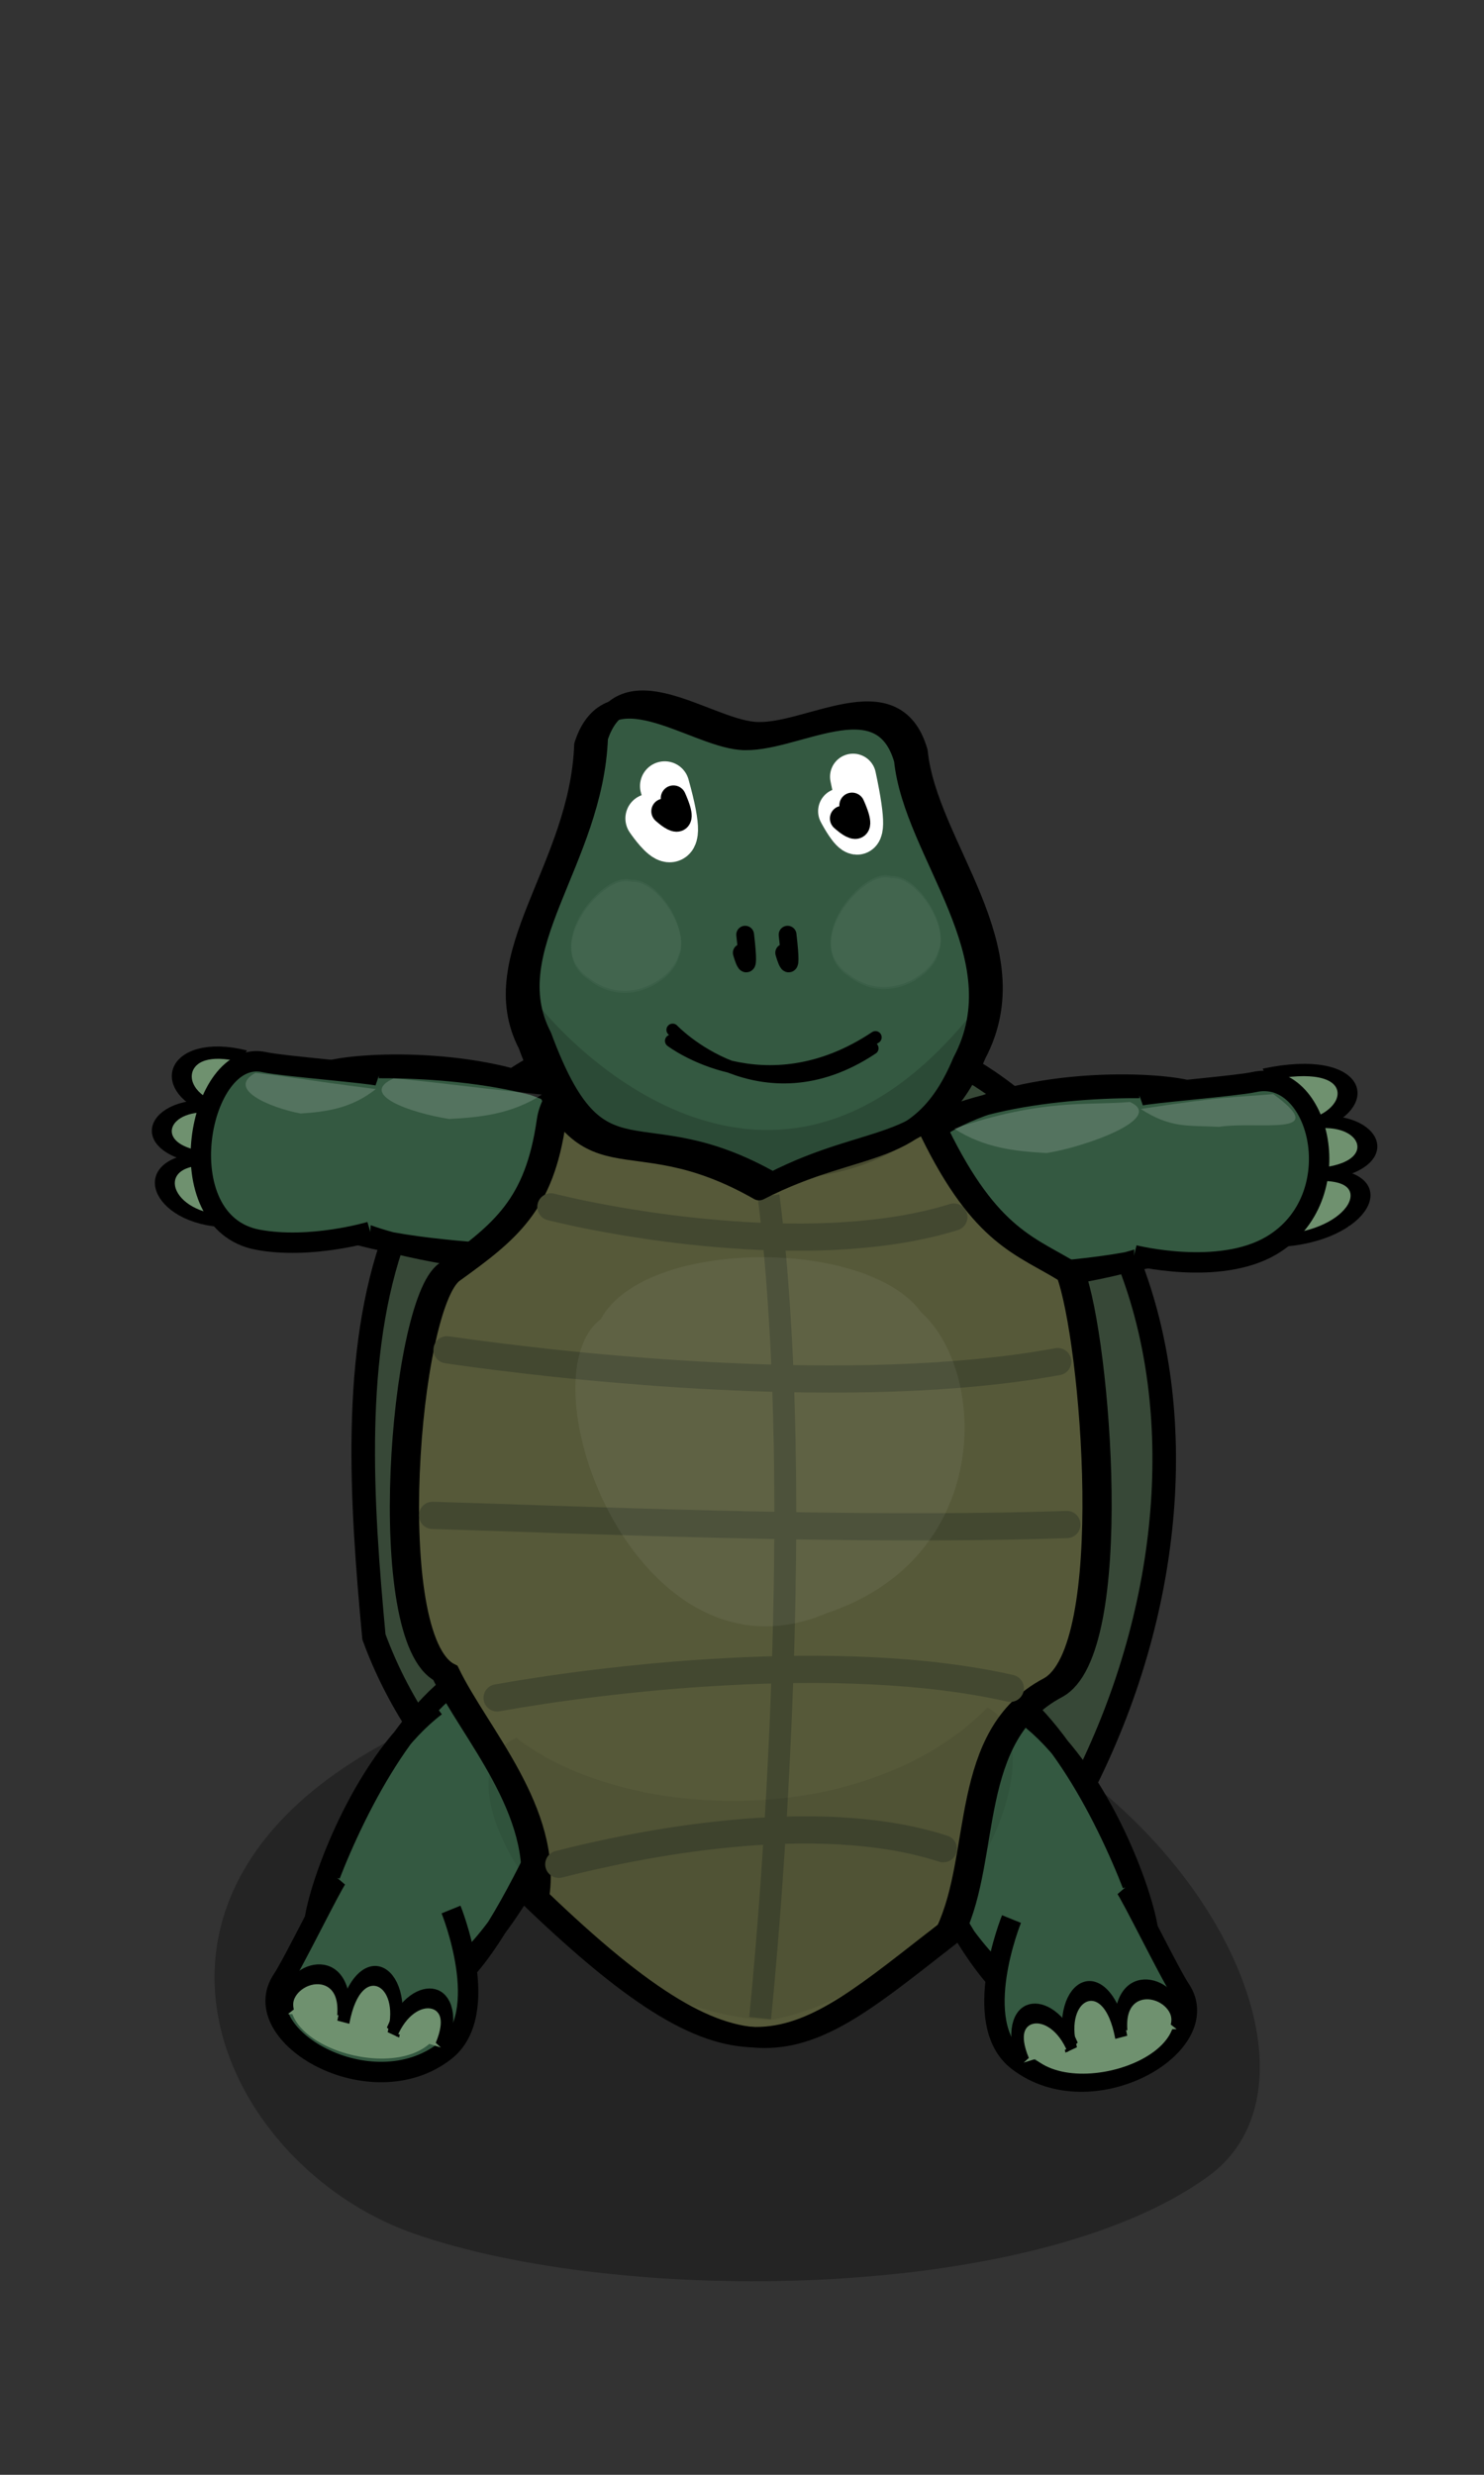 <!--Created with Inkscape (http://www.inkscape.org/)--><svg xmlns:dc="http://purl.org/dc/elements/1.1/" xmlns:cc="http://creativecommons.org/ns#" xmlns:rdf="http://www.w3.org/1999/02/22-rdf-syntax-ns#" xmlns="http://www.w3.org/2000/svg" xmlns:sodipodi="http://sodipodi.sourceforge.net/DTD/sodipodi-0.dtd" xmlns:inkscape="http://www.inkscape.org/namespaces/inkscape" width="120" height="200" sodipodi:version="0.32" inkscape:version="0.91 r13725" sodipodi:docname="08_turtle.svg" version="1.0"><rect width="100%" height="100%" fill="#333333" stroke="none"/><sodipodi:namedview pagecolor="#ffffff" bordercolor="#666666" borderopacity="1.0" inkscape:pageopacity="0.0" inkscape:pageshadow="2" inkscape:zoom="1.8395349" inkscape:cx="104.28571" inkscape:cy="84.285714" inkscape:document-units="px" inkscape:current-layer="layer1" inkscape:window-width="943" inkscape:window-height="876" inkscape:window-x="65" inkscape:window-y="18" height="200px" width="120px"/><g inkscape:label="Calque 1" inkscape:groupmode="layer"><path style="opacity:1;fill:#000;fill-opacity:.291;fill-rule:evenodd;stroke:none;stroke-width:5;stroke-linecap:round;stroke-linejoin:round;stroke-miterlimit:4;stroke-opacity:1" d="M33.397 180.481c-17.724-6.247-28.964-34.2 11.678-44.93 40.616-10.724 67.535 29.488 52.642 40.318-14.123 10.269-47.705 10.468-64.32 4.612z" sodipodi:nodetypes="czzz"/><path sodipodi:nodetypes="cccc" d="M59.337 81.895c33.327-.716 42.447 33.792 28.531 61.89-22.254 23.55-50.154 8.926-57.632-11.502-2.04-21.827-3.138-47.923 29.101-50.388z" style="fill:#374837;fill-opacity:1;fill-rule:evenodd;stroke:#000;stroke-width:1.904;stroke-linecap:butt;stroke-linejoin:miter;stroke-miterlimit:4;stroke-dasharray:none;stroke-opacity:1"/><path style="fill:#345941;fill-opacity:1;fill-rule:nonzero;stroke:#000;stroke-width:1.65;stroke-linecap:butt;stroke-linejoin:miter;stroke-miterlimit:4;stroke-opacity:1" d="M35.231 137.884c-5.622 4.268-9.21 13.736-9.77 17.183 0 0-1.274 6.923 10.609 5.636 3.387-2.611 6.191-8.621 8.415-13.089m-8.224-11.242c-5.347 4.44-9.307 13.864-10.716 18.403 0 0 1.882 5.726 10.179 5.322 4.055-2.458 6.76-7.972 9.944-13.005" sodipodi:nodetypes="cccccccc" inkscape:transform-center-y="3.101788" inkscape:transform-center-x="1.9201514" inkscape:export-filename="/home/mat/Travaux/Inkscape/Gcompris/path3176.png" inkscape:export-xdpi="90" inkscape:export-ydpi="90"/><path style="fill:#345941;fill-opacity:1;fill-rule:nonzero;stroke:#000;stroke-width:1.65;stroke-linecap:butt;stroke-linejoin:miter;stroke-miterlimit:4;stroke-opacity:1" d="M83.034 138.656c5.622 4.268 9.21 13.735 9.77 17.183 0 0 1.274 6.923-10.609 5.635-3.387-2.61-6.191-8.62-8.415-13.088m8.225-11.242c5.346 4.44 9.306 13.864 10.715 18.402 0 0-1.881 5.727-10.179 5.322-4.055-2.458-6.76-7.971-9.944-13.004" sodipodi:nodetypes="cccccccc" inkscape:transform-center-y="3.1017836" inkscape:transform-center-x="-1.9201502" inkscape:export-filename="/home/mat/Travaux/Inkscape/Gcompris/path3176.png" inkscape:export-xdpi="90" inkscape:export-ydpi="90"/><path style="fill:#345941;fill-opacity:1;fill-rule:nonzero;stroke:#000;stroke-width:1.65;stroke-linecap:butt;stroke-linejoin:miter;stroke-miterlimit:4;stroke-opacity:1" d="M76.311 90.848c6.037-3.66 16.16-3.515 19.572-2.77 0 0 6.907 1.361 1.34 11.938-3.672 2.19-10.293 2.59-15.264 3.015M74.527 91.25c6.095-3.34 16.314-3.559 21.053-3.2 0 0 4.634 3.854 1.207 11.422-3.776 2.867-9.898 3.356-15.749 4.467" sodipodi:nodetypes="cccccccc" inkscape:transform-center-y="6.684721" inkscape:transform-center-x="6.8886086" inkscape:export-filename="/home/mat/Travaux/Inkscape/Gcompris/path3176.png" inkscape:export-xdpi="90" inkscape:export-ydpi="90"/><path style="fill:#345941;fill-opacity:1;fill-rule:nonzero;stroke:#000;stroke-width:1.65;stroke-linecap:butt;stroke-linejoin:miter;stroke-miterlimit:4;stroke-opacity:1" d="M46.468 89.237c-6.036-3.66-16.16-3.515-19.572-2.77 0 0-6.906 1.361-1.34 11.938 3.672 2.19 10.293 2.59 15.265 3.016m7.431-11.782c-6.094-3.34-16.314-3.559-21.053-3.2 0 0-4.634 3.854-1.207 11.422 3.776 2.868 9.898 3.357 15.749 4.467" sodipodi:nodetypes="cccccccc" inkscape:transform-center-y="6.6847211" inkscape:transform-center-x="-6.8886073" inkscape:export-filename="/home/mat/Travaux/Inkscape/Gcompris/path3176.png" inkscape:export-xdpi="90" inkscape:export-ydpi="90"/><path sodipodi:nodetypes="cccccccccc" d="M672.315 289.979c14.578-3.654 21.92-1.039 27.762 10.934 7.67 15.722 13.606 16.758 20.053 20.812 3.642 9.665 7.567 55.49-2.633 60.899-13.243 7.022-9.666 24.543-15.051 35.812-22.661 17.581-29.374 25.54-61.146-4.986 2.016-12.68-8.781-24.106-13.094-33.017-9.923-4.983-6.032-54.132.57-58.881 8.32-5.985 13.247-9.878 15.006-22.2 1.196-8.378 16.058-14.556 28.533-9.373z" style="fill:#565939;fill-opacity:1;fill-rule:evenodd;stroke:#000;stroke-width:3;stroke-linecap:butt;stroke-linejoin:miter;stroke-miterlimit:4;stroke-dasharray:none;stroke-opacity:1" transform="translate(-309.854 -74.068) scale(.55)"/><path sodipodi:nodetypes="cccccccccc" d="M673.61 290.074c14.578-3.653 21.92-1.038 27.762 10.935 7.67 15.722 13.606 16.758 20.054 20.812 3.642 9.665 7.567 55.49-2.634 60.898-13.243 7.022-9.666 24.544-15.05 35.812-22.662 17.582-29.375 25.541-61.147-4.985 2.016-12.681-8.781-24.107-13.093-33.017-9.923-4.983-6.033-54.132.57-58.882 8.319-5.985 13.246-9.877 15.005-22.199 1.196-8.378 16.058-14.557 28.533-9.374z" style="fill:none;fill-opacity:1;fill-rule:evenodd;stroke:#000;stroke-width:3;stroke-linecap:butt;stroke-linejoin:miter;stroke-miterlimit:4;stroke-dasharray:none;stroke-opacity:1" transform="translate(-309.854 -74.068) scale(.55)"/><path style="fill:#345941;fill-opacity:1;fill-rule:evenodd;stroke:#000;stroke-width:1.65;stroke-linecap:butt;stroke-linejoin:miter;stroke-miterlimit:4;stroke-dasharray:none;stroke-opacity:1" d="M81.793 155.088s-3.408 8.394.485 11.433c5.987 4.674 16.192-1.285 13.143-5.778-.816-1.202-4.004-7.712-4.43-8.208" sodipodi:nodetypes="cssc" inkscape:transform-center-x="-13.79128" inkscape:transform-center-y="-17.660431"/><path style="fill:none;fill-opacity:.75;fill-rule:evenodd;stroke:#434830;stroke-width:1.771;stroke-linecap:butt;stroke-linejoin:miter;stroke-miterlimit:4;stroke-dasharray:none;stroke-opacity:1" d="M62.15 96.635c2.783 21.9.613 53.587-.683 66.455" sodipodi:nodetypes="cc"/><path style="fill:none;fill-opacity:.75;fill-rule:evenodd;stroke:#434830;stroke-width:2.2;stroke-linecap:round;stroke-linejoin:miter;stroke-miterlimit:4;stroke-dasharray:none;stroke-opacity:1" d="M86.27 123.204c-18.015.602-40.488-.433-51.294-.74" sodipodi:nodetypes="cc"/><path style="fill:none;fill-opacity:.75;fill-rule:evenodd;stroke:#434830;stroke-width:2.2;stroke-linecap:round;stroke-linejoin:miter;stroke-miterlimit:4;stroke-dasharray:none;stroke-opacity:1" d="M85.528 110.039c-16.415 3.02-39.733.45-49.379-.957" sodipodi:nodetypes="cc"/><path style="fill:none;fill-opacity:.75;fill-rule:evenodd;stroke:#434830;stroke-width:2.2;stroke-linecap:round;stroke-linejoin:miter;stroke-miterlimit:4;stroke-dasharray:none;stroke-opacity:1" d="M77.13 98.356c-10.738 3.346-26.273.737-32.582-.821" sodipodi:nodetypes="cc"/><path sodipodi:nodetypes="cccc" d="M66.891 130.352c13.376-4.48 12.997-19.435 7.588-24.31-4.368-6.028-22.335-5.992-25.889.554-6.449 4.898 2.93 30.326 18.301 23.756z" style="fill:#fff;fill-opacity:.057;fill-rule:evenodd;stroke:none;stroke-width:3;stroke-linecap:round;stroke-linejoin:round;stroke-miterlimit:4;stroke-opacity:1"/><path sodipodi:nodetypes="cc" d="M108.172 86.805c-6.691-.066-4.576 14.361.93 12.289" style="fill:#6f916f;fill-opacity:1;fill-rule:evenodd;stroke:none;stroke-width:2.302;stroke-linecap:butt;stroke-linejoin:miter;stroke-miterlimit:4;stroke-dasharray:none;stroke-opacity:1" inkscape:transform-center-x="-2.5545485" inkscape:transform-center-y="-5.9956315"/><g style="fill:#6f916f;fill-opacity:1" inkscape:transform-center-x="-4.1221288" inkscape:transform-center-y="-5.6593472"><path inkscape:transform-center-y="-1.4778979" inkscape:transform-center-x="3.4697407" sodipodi:nodetypes="cc" d="M725.848 281.261c-.864-13-20.186-7.342-21.187 9.088" style="fill:#6f916f;fill-opacity:1;fill-rule:evenodd;stroke:#000;stroke-width:4;stroke-linecap:butt;stroke-linejoin:miter;stroke-miterlimit:4;stroke-dasharray:none;stroke-opacity:1" transform="matrix(.003 -.249 -.403 .006 218.318 273.992)"/><path inkscape:transform-center-y="-2.595119" inkscape:transform-center-x="3.9451526" sodipodi:nodetypes="cc" d="M742.725 284.284c2.821-12.72-15.058-16.97-16.636-1.6" style="fill:#6f916f;fill-opacity:1;fill-rule:evenodd;stroke:#000;stroke-width:4;stroke-linecap:butt;stroke-linejoin:miter;stroke-miterlimit:4;stroke-dasharray:none;stroke-opacity:1" transform="matrix(.003 -.249 -.403 .006 218.318 273.992)"/><path inkscape:transform-center-y="-2.6254546" inkscape:transform-center-x="3.9052362" sodipodi:nodetypes="cc" d="M758.704 293.422c6.164-19.308-11.592-20.447-16.536-9.647" style="fill:#6f916f;fill-opacity:1;fill-rule:evenodd;stroke:#000;stroke-width:4;stroke-linecap:butt;stroke-linejoin:miter;stroke-miterlimit:4;stroke-dasharray:none;stroke-opacity:1" transform="matrix(.003 -.249 -.403 .006 218.318 273.992)"/></g><path style="fill:#345941;fill-opacity:1;fill-rule:evenodd;stroke:#000;stroke-width:1.65;stroke-linecap:butt;stroke-linejoin:miter;stroke-miterlimit:4;stroke-dasharray:none;stroke-opacity:1" d="M91.703 101.439s6.836 1.727 11.094-.776c6.547-3.85 3.908-14.399-1.391-13.215-1.418.317-8.644.889-9.262 1.102" sodipodi:nodetypes="cssc" inkscape:transform-center-x="-4.8012371" inkscape:transform-center-y="5.7644032"/><path sodipodi:nodetypes="cc" d="M15.482 85.537c6.69-.067 4.575 14.36-.93 12.288" style="fill:#6f916f;fill-opacity:1;fill-rule:evenodd;stroke:none;stroke-width:2.302;stroke-linecap:butt;stroke-linejoin:miter;stroke-miterlimit:4;stroke-dasharray:none;stroke-opacity:1" inkscape:transform-center-x="2.554549" inkscape:transform-center-y="-5.9956319"/><g style="fill:#6f916f;fill-opacity:1" inkscape:transform-center-x="4.122178" inkscape:transform-center-y="-5.6593351"><path inkscape:transform-center-y="-1.4778979" inkscape:transform-center-x="3.4697407" sodipodi:nodetypes="cc" d="M725.848 281.261c-.864-13-19.794-8.944-20.01 4.282" style="fill:#6f916f;fill-opacity:1;fill-rule:evenodd;stroke:#000;stroke-width:4;stroke-linecap:butt;stroke-linejoin:miter;stroke-miterlimit:4;stroke-dasharray:none;stroke-opacity:1" transform="matrix(-.003 -.249 .403 .006 -94.665 272.724)"/><path inkscape:transform-center-y="-2.595119" inkscape:transform-center-x="3.9451526" sodipodi:nodetypes="cc" d="M742.725 284.284c2.821-12.72-15.058-16.97-16.636-1.6" style="fill:#6f916f;fill-opacity:1;fill-rule:evenodd;stroke:#000;stroke-width:4;stroke-linecap:butt;stroke-linejoin:miter;stroke-miterlimit:4;stroke-dasharray:none;stroke-opacity:1" transform="matrix(-.003 -.249 .403 .006 -94.665 272.724)"/><path inkscape:transform-center-y="-2.6254546" inkscape:transform-center-x="3.9052362" sodipodi:nodetypes="cc" d="M759.468 289.415c5.428-14.23-12.356-16.44-17.3-5.64" style="fill:#6f916f;fill-opacity:1;fill-rule:evenodd;stroke:#000;stroke-width:4;stroke-linecap:butt;stroke-linejoin:miter;stroke-miterlimit:4;stroke-dasharray:none;stroke-opacity:1" transform="matrix(-.003 -.249 .403 .006 -94.665 272.724)"/></g><path style="fill:#345941;fill-opacity:1;fill-rule:evenodd;stroke:#000;stroke-width:1.65;stroke-linecap:butt;stroke-linejoin:miter;stroke-miterlimit:4;stroke-dasharray:none;stroke-opacity:1" d="M29.944 99.545s-4.855 1.445-9.113.639c-7.462-1.412-4.757-15.53.543-14.347 1.417.317 8.644.89 9.26 1.102" sodipodi:nodetypes="cssc" inkscape:transform-center-x="4.8012379" inkscape:transform-center-y="5.764403"/><path sodipodi:nodetypes="ccccccc" d="M638.264 335.378c7.72.714 20.693-8.851 24.095 2.924 1.405 13.892 16.879 28.83 8.597 44.413-6.19 14.802-14.962 11.137-29.933 18.846-19.938-11.394-25.353 1.735-33.949-21.437-6.704-12.918 7.584-25.762 8.266-43.942 3.676-11.3 15.7-1.471 22.924-.804z" style="fill:#345941;fill-opacity:1;fill-rule:evenodd;stroke:#000;stroke-width:3;stroke-linecap:round;stroke-linejoin:round;stroke-miterlimit:4;stroke-dasharray:none;stroke-opacity:1" transform="translate(-290.1 -125.303) scale(.55)"/><path sodipodi:nodetypes="cc" d="M625.182 343.319c3.796 13.587-2.148 4.76-2.148 4.76" style="fill:#000;fill-opacity:1;fill-rule:evenodd;stroke:#fff;stroke-width:7.263;stroke-linecap:round;stroke-linejoin:round;stroke-miterlimit:4;stroke-opacity:1" transform="translate(-290.1 -125.303) scale(.55)"/><path sodipodi:nodetypes="cc" d="M626.467 345.092c2.456 5.524-1.39 1.936-1.39 1.936" style="fill:#000;fill-opacity:1;fill-rule:evenodd;stroke:#000;stroke-width:3.725;stroke-linecap:round;stroke-linejoin:round;stroke-miterlimit:4;stroke-opacity:1" transform="translate(-290.1 -125.303) scale(.55)"/><path sodipodi:nodetypes="cc" d="M652.874 341.95c3.096 14.471-1.753 5.07-1.753 5.07" style="fill:#000;fill-opacity:1;fill-rule:evenodd;stroke:#fff;stroke-width:6.77;stroke-linecap:round;stroke-linejoin:round;stroke-miterlimit:4;stroke-opacity:1" transform="translate(-290.1 -125.303) scale(.55)"/><path sodipodi:nodetypes="cc" d="M652.723 346.151c2.456 5.524-1.39 1.935-1.39 1.935" style="fill:#000;fill-opacity:1;fill-rule:evenodd;stroke:#000;stroke-width:3.725;stroke-linecap:round;stroke-linejoin:round;stroke-miterlimit:4;stroke-opacity:1" transform="translate(-290.1 -125.303) scale(.55)"/><path sodipodi:nodetypes="cc" d="M637.01 365.163c.883 7.575-.499 2.654-.499 2.654" style="fill:#000;fill-opacity:1;fill-rule:evenodd;stroke:#000;stroke-width:2.615;stroke-linecap:round;stroke-linejoin:round;stroke-miterlimit:4;stroke-opacity:1" transform="translate(-290.1 -125.303) scale(.55)"/><path sodipodi:nodetypes="cc" d="M643.247 365.163c.882 7.575-.5 2.654-.5 2.654" style="fill:#000;fill-opacity:1;fill-rule:evenodd;stroke:#000;stroke-width:2.615;stroke-linecap:round;stroke-linejoin:round;stroke-miterlimit:4;stroke-opacity:1" transform="translate(-290.1 -125.303) scale(.55)"/><path sodipodi:nodetypes="cccc" style="fill:none;fill-opacity:.75;fill-rule:evenodd;stroke:#000;stroke-width:1.832;stroke-linecap:round;stroke-linejoin:round;stroke-miterlimit:4;stroke-opacity:1" d="M626.133 380.766s13.648 10.423 30.033-.52m-29.816-1.098s12.972 13.647 29.357 2.704" transform="translate(-290.1 -125.303) scale(.55)"/><path sodipodi:nodetypes="ccccccc" d="M636.295 336.514c7.72.714 20.693-8.851 24.094 2.924 1.406 13.892 16.88 28.83 8.598 44.413-6.19 14.802-14.962 11.137-29.933 18.846-19.939-11.393-25.353 1.735-33.95-21.436-6.704-12.92 7.584-25.763 8.267-43.943 3.676-11.3 15.699-1.471 22.924-.804z" style="fill:none;fill-opacity:1;fill-rule:evenodd;stroke:#000;stroke-width:3;stroke-linecap:round;stroke-linejoin:round;stroke-miterlimit:4;stroke-dasharray:none;stroke-opacity:1" transform="translate(-290.1 -125.303) scale(.55)"/><g inkscape:transform-center-x="-14.58759" inkscape:transform-center-y="8.4248378" style="fill:#fff;fill-opacity:.039;stroke:none;stroke-opacity:1"><path sodipodi:nodetypes="cccc" d="M43.912 150.095c-43.5 20.63-38.422 82.727-19.126 102.172 16.115 24.393 76.069 21.536 86.26-6.203 20.275-21.326-17.505-125.59-67.134-95.969z" style="fill:#fff;fill-opacity:.039;fill-rule:evenodd;stroke-width:3;stroke-linecap:round;stroke-linejoin:round;stroke-miterlimit:4" transform="matrix(-.04 -.072 .064 -.032 60.737 86.832)"/><path sodipodi:nodetypes="cccc" d="M45.78 151.095c-43.5 20.63-38.423 82.727-19.127 102.172 16.115 24.393 76.069 21.536 86.26-6.203 20.275-21.326-17.505-125.59-67.134-95.969z" style="fill:#fff;fill-opacity:.039;fill-rule:evenodd;stroke-width:3;stroke-linecap:round;stroke-linejoin:round;stroke-miterlimit:4" transform="matrix(-.04 -.072 .064 -.032 60.737 86.832)"/></g><g inkscape:transform-center-x="-14.58759" inkscape:transform-center-y="8.4248378" style="fill:#fff;fill-opacity:.039;stroke:none;stroke-opacity:1"><path sodipodi:nodetypes="cccc" d="M43.912 150.095c-43.5 20.63-38.422 82.727-19.126 102.172 16.115 24.393 76.069 21.536 86.26-6.203 20.275-21.326-17.505-125.59-67.134-95.969z" style="fill:#fff;fill-opacity:.039;fill-rule:evenodd;stroke-width:3;stroke-linecap:round;stroke-linejoin:round;stroke-miterlimit:4" transform="matrix(-.04 -.072 .064 -.032 39.749 87.14)"/><path sodipodi:nodetypes="cccc" d="M45.78 151.095c-43.5 20.63-38.423 82.727-19.127 102.172 16.115 24.393 76.069 21.536 86.26-6.203 20.275-21.326-17.505-125.59-67.134-95.969z" style="fill:#fff;fill-opacity:.039;fill-rule:evenodd;stroke-width:3;stroke-linecap:round;stroke-linejoin:round;stroke-miterlimit:4" transform="matrix(-.04 -.072 .064 -.032 39.749 87.14)"/></g><path sodipodi:nodetypes="cccc" d="M671.303 375.52c1.202 19.422-19.6 26.7-30.837 25.231-10.735 1.34-36.864-7.222-34.266-25.742 8.567 10.742 37.595 36.155 65.103.51z" style="opacity:1;fill:#000;fill-opacity:.17;fill-rule:nonzero;stroke:none;stroke-width:3;stroke-linecap:round;stroke-linejoin:round;stroke-miterlimit:4;stroke-opacity:1" transform="translate(-290.1 -125.303) scale(.55)"/><path style="fill:#345941;fill-opacity:1;fill-rule:evenodd;stroke:#000;stroke-width:1.65;stroke-linecap:butt;stroke-linejoin:miter;stroke-miterlimit:4;stroke-dasharray:none;stroke-opacity:1" d="M36.472 154.317s3.409 8.393-.485 11.432c-5.987 4.674-16.191-1.285-13.143-5.778.816-1.202 4.005-7.712 4.43-8.207" sodipodi:nodetypes="cssc" inkscape:transform-center-x="13.79128" inkscape:transform-center-y="-17.66043"/><path sodipodi:nodetypes="cc" d="M82.51 163.965c.633 6.662 14.76 3.05 12.125-2.209" style="fill:#6f916f;fill-opacity:1;fill-rule:evenodd;stroke:none;stroke-width:2.302;stroke-linecap:butt;stroke-linejoin:miter;stroke-miterlimit:4;stroke-dasharray:none;stroke-opacity:1" inkscape:transform-center-x="0.32944377" inkscape:transform-center-y="0.006682817"/><g style="fill:#6f916f;fill-opacity:1"><path inkscape:transform-center-y="-1.4778979" inkscape:transform-center-x="3.4697407" sodipodi:nodetypes="cc" d="M725.848 281.261c-.864-13-22.788-7.363-17.93.82" style="fill:#6f916f;fill-opacity:1;fill-rule:evenodd;stroke:#000;stroke-width:4;stroke-linecap:butt;stroke-linejoin:miter;stroke-miterlimit:4;stroke-dasharray:none;stroke-opacity:1" transform="matrix(-.248 .023 .048 .4 257.17 34.87)"/><path inkscape:transform-center-y="-2.595119" inkscape:transform-center-x="3.9451526" sodipodi:nodetypes="cc" d="M742.725 284.284c2.821-12.72-15.058-16.97-16.636-1.6" style="fill:#6f916f;fill-opacity:1;fill-rule:evenodd;stroke:#000;stroke-width:4;stroke-linecap:butt;stroke-linejoin:miter;stroke-miterlimit:4;stroke-dasharray:none;stroke-opacity:1" transform="matrix(-.248 .023 .048 .4 257.17 34.87)"/><path inkscape:transform-center-y="-2.6254546" inkscape:transform-center-x="3.9052362" sodipodi:nodetypes="cc" d="M758.512 285.93c5.49-11.823-11.4-12.955-16.344-2.155" style="fill:#6f916f;fill-opacity:1;fill-rule:evenodd;stroke:#000;stroke-width:4;stroke-linecap:butt;stroke-linejoin:miter;stroke-miterlimit:4;stroke-dasharray:none;stroke-opacity:1" transform="matrix(-.248 .023 .048 .4 257.17 34.87)"/></g><path sodipodi:nodetypes="cc" d="M35.919 162.745c-.633 6.662-14.76 3.051-12.125-2.208" style="fill:#6f916f;fill-opacity:1;fill-rule:evenodd;stroke:none;stroke-width:2.302;stroke-linecap:butt;stroke-linejoin:miter;stroke-miterlimit:4;stroke-dasharray:none;stroke-opacity:1" inkscape:transform-center-x="-0.32944279" inkscape:transform-center-y="0.0066844221"/><g style="fill:#6f916f;fill-opacity:1"><path inkscape:transform-center-y="-1.4778979" inkscape:transform-center-x="3.4697407" sodipodi:nodetypes="cc" d="M725.848 281.261c-.864-13-22.788-7.363-17.93.82" style="fill:#6f916f;fill-opacity:1;fill-rule:evenodd;stroke:#000;stroke-width:4;stroke-linecap:butt;stroke-linejoin:miter;stroke-miterlimit:4;stroke-dasharray:none;stroke-opacity:1" transform="matrix(.248 .023 -.048 .4 -138.74 33.65)"/><path inkscape:transform-center-y="-2.595119" inkscape:transform-center-x="3.9451526" sodipodi:nodetypes="cc" d="M742.725 284.284c2.821-12.72-15.058-16.97-16.636-1.6" style="fill:#6f916f;fill-opacity:1;fill-rule:evenodd;stroke:#000;stroke-width:4;stroke-linecap:butt;stroke-linejoin:miter;stroke-miterlimit:4;stroke-dasharray:none;stroke-opacity:1" transform="matrix(.248 .023 -.048 .4 -138.74 33.65)"/><path inkscape:transform-center-y="-2.6254546" inkscape:transform-center-x="3.9052362" sodipodi:nodetypes="cc" d="M758.512 285.93c5.49-11.823-11.4-12.955-16.344-2.155" style="fill:#6f916f;fill-opacity:1;fill-rule:evenodd;stroke:#000;stroke-width:4;stroke-linecap:butt;stroke-linejoin:miter;stroke-miterlimit:4;stroke-dasharray:none;stroke-opacity:1" transform="matrix(.248 .023 -.048 .4 -138.74 33.65)"/></g><path style="fill:none;fill-opacity:.75;fill-rule:evenodd;stroke:#434830;stroke-width:2.2;stroke-linecap:round;stroke-linejoin:miter;stroke-miterlimit:4;stroke-dasharray:none;stroke-opacity:1" d="M81.695 136.44c-13.889-3.152-33.336-.694-41.497.774" sodipodi:nodetypes="cc"/><path style="fill:none;fill-opacity:.75;fill-rule:evenodd;stroke:#434830;stroke-width:2.2;stroke-linecap:round;stroke-linejoin:miter;stroke-miterlimit:4;stroke-dasharray:none;stroke-opacity:1" d="M76.276 149.404c-10.388-3.37-24.986-.31-31.09 1.259" sodipodi:nodetypes="cc"/><path sodipodi:nodetypes="cccc" d="M24.307 89.988c2.019-.136 4.092-.387 6.083-1.974-5.995-.762-6.857-1-9.74-1.305-2.366 1.3 1.12 2.789 3.657 3.279z" style="fill:#fff;fill-opacity:.157;fill-rule:evenodd;stroke:none;stroke-width:3;stroke-linecap:round;stroke-linejoin:round;stroke-miterlimit:4;stroke-opacity:1"/><path sodipodi:nodetypes="cccc" d="M36.334 90.431c2.485-.135 5.039-.387 7.49-1.974-7.382-.762-8.443-1-11.993-1.304-2.911 1.3 1.38 2.789 4.503 3.278z" style="fill:#fff;fill-opacity:.157;fill-rule:evenodd;stroke:none;stroke-width:3;stroke-linecap:round;stroke-linejoin:round;stroke-miterlimit:4;stroke-opacity:1" inkscape:transform-center-x="2.2144955" inkscape:transform-center-y="1.6394783"/><path sodipodi:nodetypes="cccc" d="M84.642 93.182c-2.485-.135-5.038-.387-7.489-1.974 7.276-2.455 10.664-1.846 14.214-2.151 2.912 1.3-3.602 3.636-6.725 4.125z" style="fill:#fff;fill-opacity:.157;fill-rule:evenodd;stroke:none;stroke-width:3;stroke-linecap:round;stroke-linejoin:round;stroke-miterlimit:4;stroke-opacity:1" inkscape:transform-center-x="-2.2144925" inkscape:transform-center-y="1.6394774"/><path sodipodi:nodetypes="cccc" d="M98.568 91.066c-2.485-.135-3.875.142-6.325-1.445 7.064-1.08 7.173-.894 10.722-1.199 4.816 3.522-1.274 2.155-4.397 2.644z" style="fill:#fff;fill-opacity:.157;fill-rule:evenodd;stroke:none;stroke-width:3;stroke-linecap:round;stroke-linejoin:round;stroke-miterlimit:4;stroke-opacity:1" inkscape:transform-center-x="-2.2144938" inkscape:transform-center-y="1.6394784"/><path sodipodi:nodetypes="cccc" d="M62.304 163.255c15.3-2.95 23.734-22.042 17.547-25.252-9.902 9.992-29.322 9.262-38.104 2.44-7.377 3.225 4.482 22.232 20.557 22.812z" style="fill:#000;fill-opacity:.073;fill-rule:evenodd;stroke:none;stroke-width:3;stroke-linecap:round;stroke-linejoin:round;stroke-miterlimit:4;stroke-opacity:1"/></g></svg>